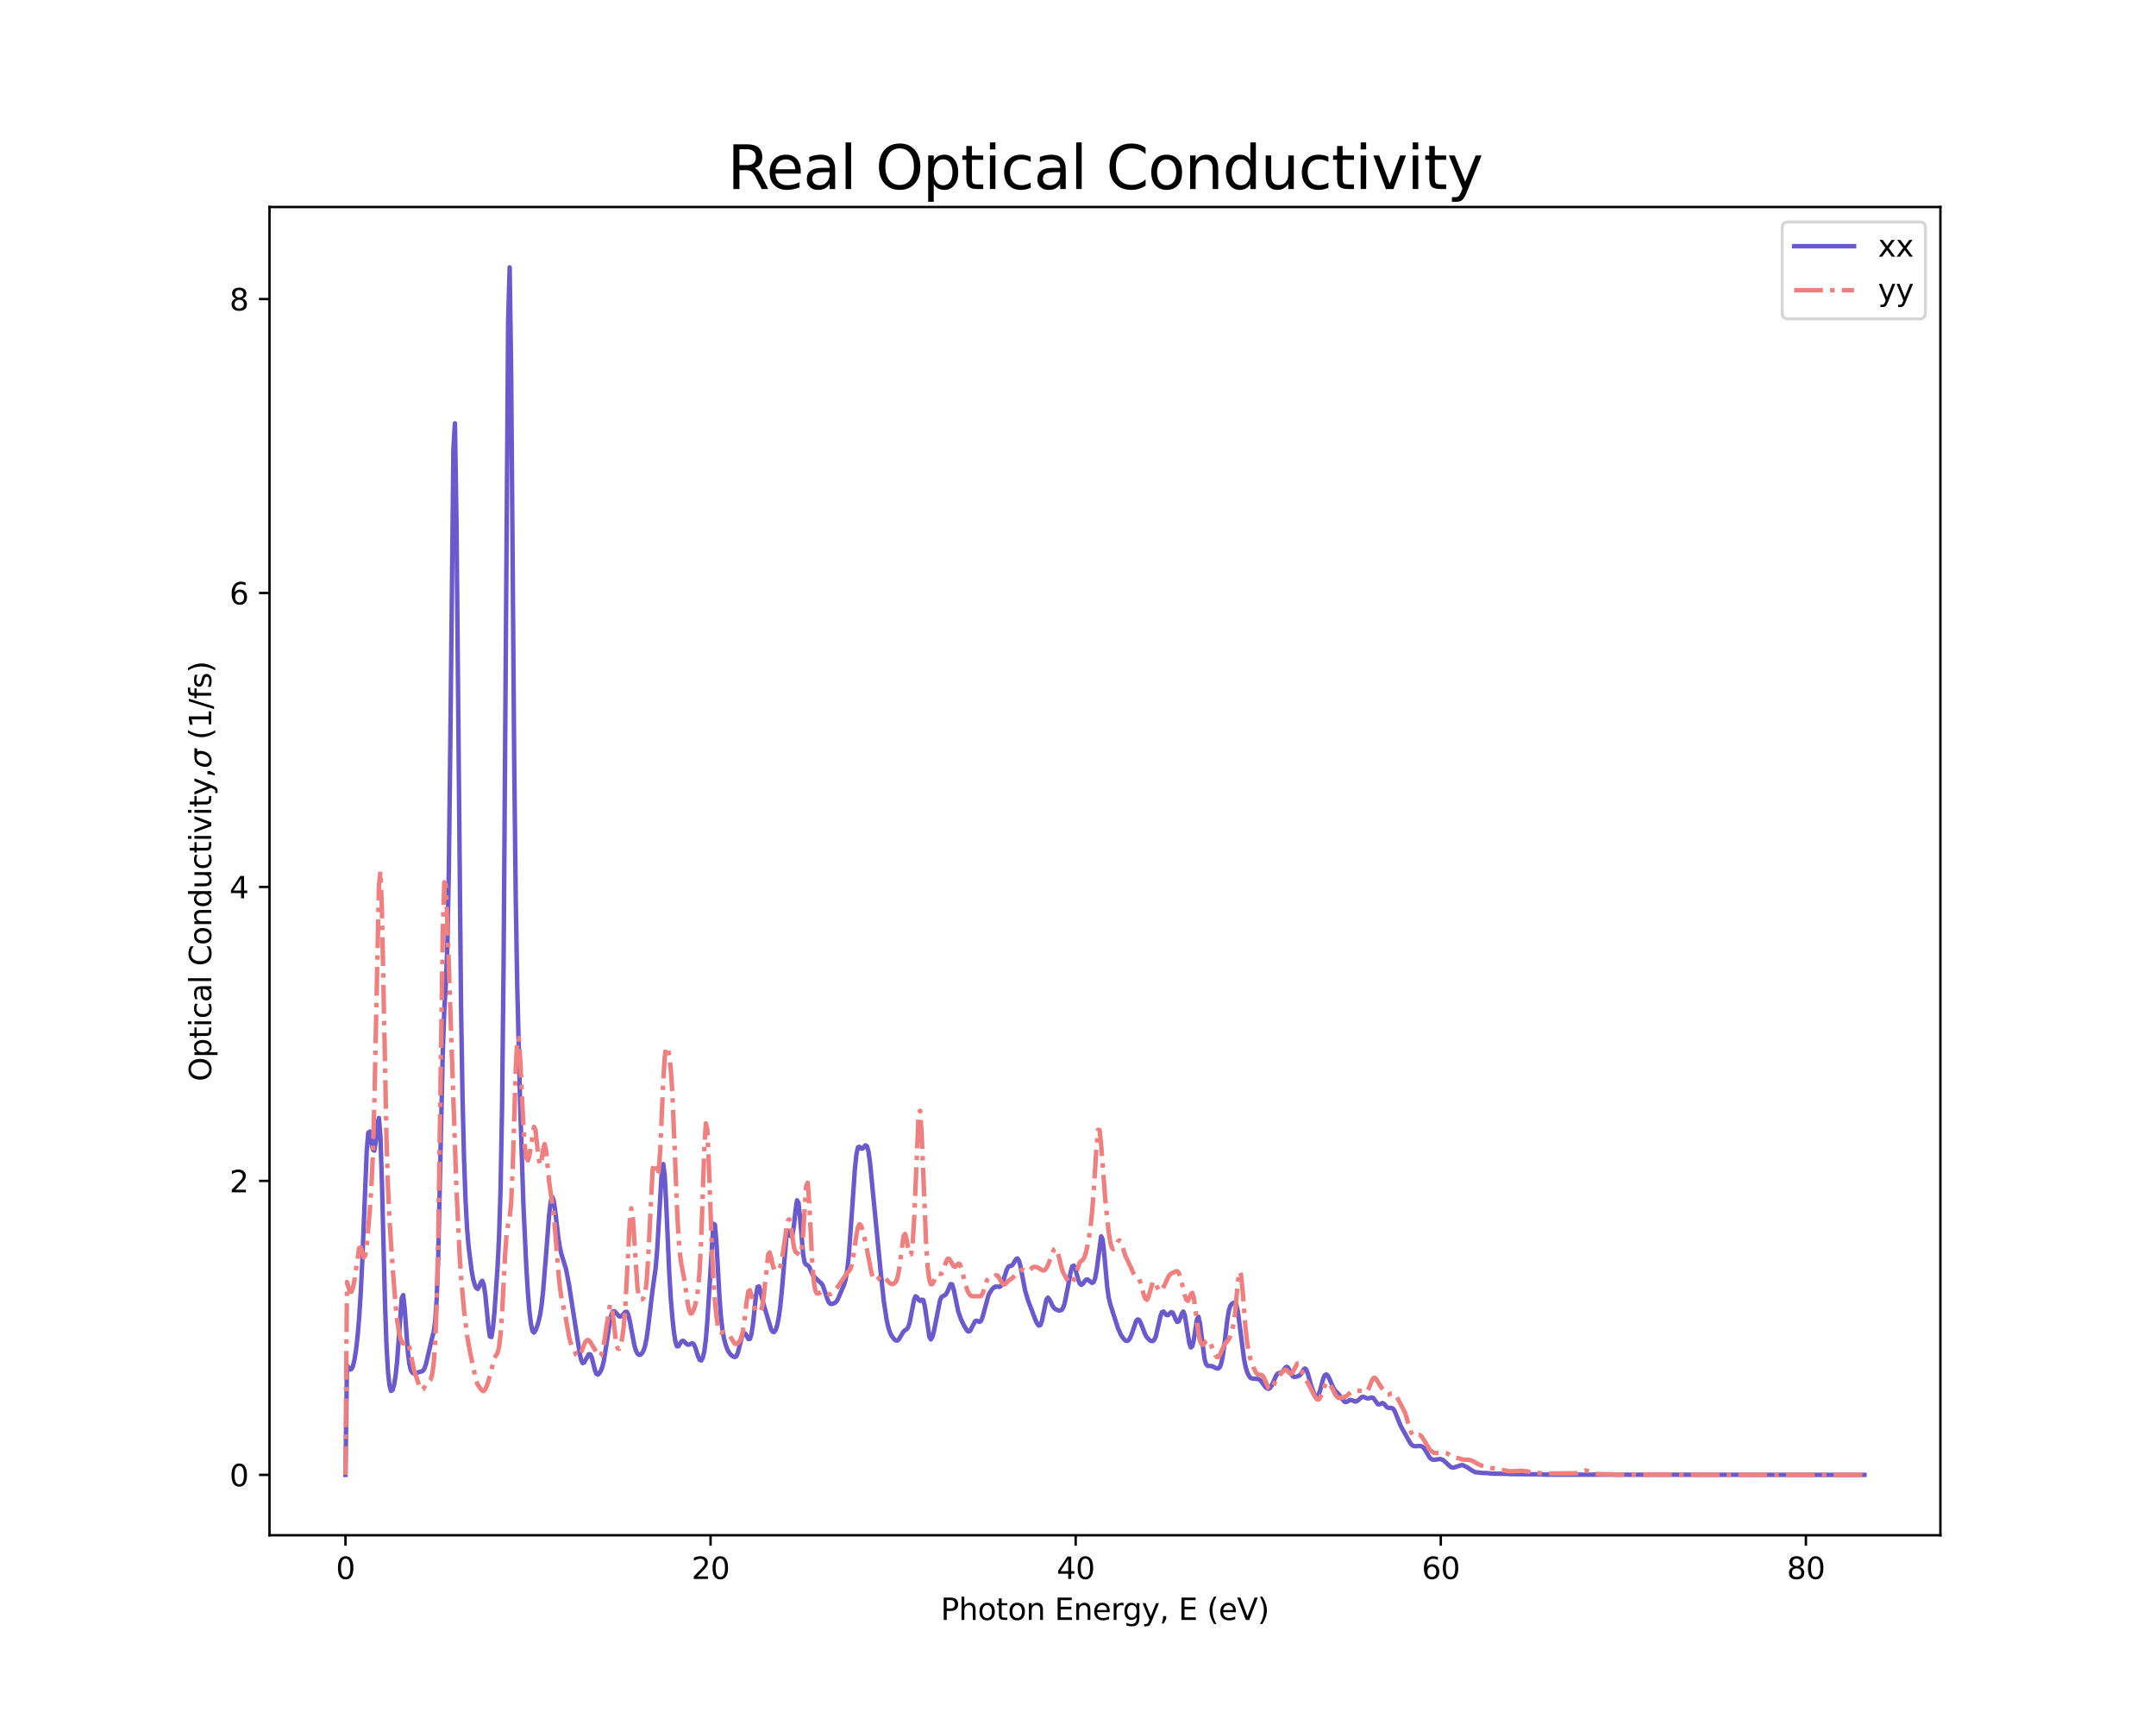 <?xml version="1.0" encoding="utf-8" standalone="no"?>
<!DOCTYPE svg PUBLIC "-//W3C//DTD SVG 1.1//EN"
  "http://www.w3.org/Graphics/SVG/1.1/DTD/svg11.dtd">
<svg xmlns:xlink="http://www.w3.org/1999/xlink" width="720pt" height="576pt" viewBox="0 0 720 576" xmlns="http://www.w3.org/2000/svg" version="1.1">
 <defs>
  <style type="text/css">*{stroke-linejoin: round; stroke-linecap: butt}</style>
 </defs>
 <g id="figure_1">
  <g id="patch_1">
   <path d="M 0 576 
L 720 576 
L 720 0 
L 0 0 
z
" style="fill: #ffffff"/>
  </g>
  <g id="axes_1">
   <g id="patch_2">
    <path d="M 90 512.64 
L 648 512.64 
L 648 69.12 
L 90 69.12 
z
" style="fill: #ffffff"/>
   </g>
   <g id="matplotlib.axis_1">
    <g id="xtick_1">
     <g id="line2d_1">
      <defs>
       <path id="m95e0349166" d="M 0 0 
L 0 3.5 
" style="stroke: #000000; stroke-width: 0.8"/>
      </defs>
      <g>
       <use xlink:href="#m95e0349166" x="115.364" y="512.64" style="stroke: #000000; stroke-width: 0.8"/>
      </g>
     </g>
     <g id="text_1">
      <!-- 0 -->
      <g transform="translate(112.182 527.238)scale(0.1 -0.1)">
       <defs>
        <path id="DejaVuSans-30" d="M 2034 4250 
Q 1547 4250 1301 3770 
Q 1056 3291 1056 2328 
Q 1056 1369 1301 889 
Q 1547 409 2034 409 
Q 2525 409 2770 889 
Q 3016 1369 3016 2328 
Q 3016 3291 2770 3770 
Q 2525 4250 2034 4250 
z
M 2034 4750 
Q 2819 4750 3233 4129 
Q 3647 3509 3647 2328 
Q 3647 1150 3233 529 
Q 2819 -91 2034 -91 
Q 1250 -91 836 529 
Q 422 1150 422 2328 
Q 422 3509 836 4129 
Q 1250 4750 2034 4750 
z
" transform="scale(0.016)"/>
       </defs>
       <use xlink:href="#DejaVuSans-30"/>
      </g>
     </g>
    </g>
    <g id="xtick_2">
     <g id="line2d_2">
      <g>
       <use xlink:href="#m95e0349166" x="237.294" y="512.64" style="stroke: #000000; stroke-width: 0.8"/>
      </g>
     </g>
     <g id="text_2">
      <!-- 20 -->
      <g transform="translate(230.932 527.238)scale(0.1 -0.1)">
       <defs>
        <path id="DejaVuSans-32" d="M 1228 531 
L 3431 531 
L 3431 0 
L 469 0 
L 469 531 
Q 828 903 1448 1529 
Q 2069 2156 2228 2338 
Q 2531 2678 2651 2914 
Q 2772 3150 2772 3378 
Q 2772 3750 2511 3984 
Q 2250 4219 1831 4219 
Q 1534 4219 1204 4116 
Q 875 4013 500 3803 
L 500 4441 
Q 881 4594 1212 4672 
Q 1544 4750 1819 4750 
Q 2544 4750 2975 4387 
Q 3406 4025 3406 3419 
Q 3406 3131 3298 2873 
Q 3191 2616 2906 2266 
Q 2828 2175 2409 1742 
Q 1991 1309 1228 531 
z
" transform="scale(0.016)"/>
       </defs>
       <use xlink:href="#DejaVuSans-32"/>
       <use xlink:href="#DejaVuSans-30" x="63.623"/>
      </g>
     </g>
    </g>
    <g id="xtick_3">
     <g id="line2d_3">
      <g>
       <use xlink:href="#m95e0349166" x="359.225" y="512.64" style="stroke: #000000; stroke-width: 0.8"/>
      </g>
     </g>
     <g id="text_3">
      <!-- 40 -->
      <g transform="translate(352.863 527.238)scale(0.1 -0.1)">
       <defs>
        <path id="DejaVuSans-34" d="M 2419 4116 
L 825 1625 
L 2419 1625 
L 2419 4116 
z
M 2253 4666 
L 3047 4666 
L 3047 1625 
L 3713 1625 
L 3713 1100 
L 3047 1100 
L 3047 0 
L 2419 0 
L 2419 1100 
L 313 1100 
L 313 1709 
L 2253 4666 
z
" transform="scale(0.016)"/>
       </defs>
       <use xlink:href="#DejaVuSans-34"/>
       <use xlink:href="#DejaVuSans-30" x="63.623"/>
      </g>
     </g>
    </g>
    <g id="xtick_4">
     <g id="line2d_4">
      <g>
       <use xlink:href="#m95e0349166" x="481.156" y="512.64" style="stroke: #000000; stroke-width: 0.8"/>
      </g>
     </g>
     <g id="text_4">
      <!-- 60 -->
      <g transform="translate(474.793 527.238)scale(0.1 -0.1)">
       <defs>
        <path id="DejaVuSans-36" d="M 2113 2584 
Q 1688 2584 1439 2293 
Q 1191 2003 1191 1497 
Q 1191 994 1439 701 
Q 1688 409 2113 409 
Q 2538 409 2786 701 
Q 3034 994 3034 1497 
Q 3034 2003 2786 2293 
Q 2538 2584 2113 2584 
z
M 3366 4563 
L 3366 3988 
Q 3128 4100 2886 4159 
Q 2644 4219 2406 4219 
Q 1781 4219 1451 3797 
Q 1122 3375 1075 2522 
Q 1259 2794 1537 2939 
Q 1816 3084 2150 3084 
Q 2853 3084 3261 2657 
Q 3669 2231 3669 1497 
Q 3669 778 3244 343 
Q 2819 -91 2113 -91 
Q 1303 -91 875 529 
Q 447 1150 447 2328 
Q 447 3434 972 4092 
Q 1497 4750 2381 4750 
Q 2619 4750 2861 4703 
Q 3103 4656 3366 4563 
z
" transform="scale(0.016)"/>
       </defs>
       <use xlink:href="#DejaVuSans-36"/>
       <use xlink:href="#DejaVuSans-30" x="63.623"/>
      </g>
     </g>
    </g>
    <g id="xtick_5">
     <g id="line2d_5">
      <g>
       <use xlink:href="#m95e0349166" x="603.087" y="512.64" style="stroke: #000000; stroke-width: 0.8"/>
      </g>
     </g>
     <g id="text_5">
      <!-- 80 -->
      <g transform="translate(596.724 527.238)scale(0.1 -0.1)">
       <defs>
        <path id="DejaVuSans-38" d="M 2034 2216 
Q 1584 2216 1326 1975 
Q 1069 1734 1069 1313 
Q 1069 891 1326 650 
Q 1584 409 2034 409 
Q 2484 409 2743 651 
Q 3003 894 3003 1313 
Q 3003 1734 2745 1975 
Q 2488 2216 2034 2216 
z
M 1403 2484 
Q 997 2584 770 2862 
Q 544 3141 544 3541 
Q 544 4100 942 4425 
Q 1341 4750 2034 4750 
Q 2731 4750 3128 4425 
Q 3525 4100 3525 3541 
Q 3525 3141 3298 2862 
Q 3072 2584 2669 2484 
Q 3125 2378 3379 2068 
Q 3634 1759 3634 1313 
Q 3634 634 3220 271 
Q 2806 -91 2034 -91 
Q 1263 -91 848 271 
Q 434 634 434 1313 
Q 434 1759 690 2068 
Q 947 2378 1403 2484 
z
M 1172 3481 
Q 1172 3119 1398 2916 
Q 1625 2713 2034 2713 
Q 2441 2713 2670 2916 
Q 2900 3119 2900 3481 
Q 2900 3844 2670 4047 
Q 2441 4250 2034 4250 
Q 1625 4250 1398 4047 
Q 1172 3844 1172 3481 
z
" transform="scale(0.016)"/>
       </defs>
       <use xlink:href="#DejaVuSans-38"/>
       <use xlink:href="#DejaVuSans-30" x="63.623"/>
      </g>
     </g>
    </g>
    <g id="text_6">
     <!-- Photon Energy, E (eV) -->
     <g transform="translate(314.148 540.917)scale(0.1 -0.1)">
      <defs>
       <path id="DejaVuSans-50" d="M 1259 4147 
L 1259 2394 
L 2053 2394 
Q 2494 2394 2734 2622 
Q 2975 2850 2975 3272 
Q 2975 3691 2734 3919 
Q 2494 4147 2053 4147 
L 1259 4147 
z
M 628 4666 
L 2053 4666 
Q 2838 4666 3239 4311 
Q 3641 3956 3641 3272 
Q 3641 2581 3239 2228 
Q 2838 1875 2053 1875 
L 1259 1875 
L 1259 0 
L 628 0 
L 628 4666 
z
" transform="scale(0.016)"/>
       <path id="DejaVuSans-68" d="M 3513 2113 
L 3513 0 
L 2938 0 
L 2938 2094 
Q 2938 2591 2744 2837 
Q 2550 3084 2163 3084 
Q 1697 3084 1428 2787 
Q 1159 2491 1159 1978 
L 1159 0 
L 581 0 
L 581 4863 
L 1159 4863 
L 1159 2956 
Q 1366 3272 1645 3428 
Q 1925 3584 2291 3584 
Q 2894 3584 3203 3211 
Q 3513 2838 3513 2113 
z
" transform="scale(0.016)"/>
       <path id="DejaVuSans-6f" d="M 1959 3097 
Q 1497 3097 1228 2736 
Q 959 2375 959 1747 
Q 959 1119 1226 758 
Q 1494 397 1959 397 
Q 2419 397 2687 759 
Q 2956 1122 2956 1747 
Q 2956 2369 2687 2733 
Q 2419 3097 1959 3097 
z
M 1959 3584 
Q 2709 3584 3137 3096 
Q 3566 2609 3566 1747 
Q 3566 888 3137 398 
Q 2709 -91 1959 -91 
Q 1206 -91 779 398 
Q 353 888 353 1747 
Q 353 2609 779 3096 
Q 1206 3584 1959 3584 
z
" transform="scale(0.016)"/>
       <path id="DejaVuSans-74" d="M 1172 4494 
L 1172 3500 
L 2356 3500 
L 2356 3053 
L 1172 3053 
L 1172 1153 
Q 1172 725 1289 603 
Q 1406 481 1766 481 
L 2356 481 
L 2356 0 
L 1766 0 
Q 1100 0 847 248 
Q 594 497 594 1153 
L 594 3053 
L 172 3053 
L 172 3500 
L 594 3500 
L 594 4494 
L 1172 4494 
z
" transform="scale(0.016)"/>
       <path id="DejaVuSans-6e" d="M 3513 2113 
L 3513 0 
L 2938 0 
L 2938 2094 
Q 2938 2591 2744 2837 
Q 2550 3084 2163 3084 
Q 1697 3084 1428 2787 
Q 1159 2491 1159 1978 
L 1159 0 
L 581 0 
L 581 3500 
L 1159 3500 
L 1159 2956 
Q 1366 3272 1645 3428 
Q 1925 3584 2291 3584 
Q 2894 3584 3203 3211 
Q 3513 2838 3513 2113 
z
" transform="scale(0.016)"/>
       <path id="DejaVuSans-20" transform="scale(0.016)"/>
       <path id="DejaVuSans-45" d="M 628 4666 
L 3578 4666 
L 3578 4134 
L 1259 4134 
L 1259 2753 
L 3481 2753 
L 3481 2222 
L 1259 2222 
L 1259 531 
L 3634 531 
L 3634 0 
L 628 0 
L 628 4666 
z
" transform="scale(0.016)"/>
       <path id="DejaVuSans-65" d="M 3597 1894 
L 3597 1613 
L 953 1613 
Q 991 1019 1311 708 
Q 1631 397 2203 397 
Q 2534 397 2845 478 
Q 3156 559 3463 722 
L 3463 178 
Q 3153 47 2828 -22 
Q 2503 -91 2169 -91 
Q 1331 -91 842 396 
Q 353 884 353 1716 
Q 353 2575 817 3079 
Q 1281 3584 2069 3584 
Q 2775 3584 3186 3129 
Q 3597 2675 3597 1894 
z
M 3022 2063 
Q 3016 2534 2758 2815 
Q 2500 3097 2075 3097 
Q 1594 3097 1305 2825 
Q 1016 2553 972 2059 
L 3022 2063 
z
" transform="scale(0.016)"/>
       <path id="DejaVuSans-72" d="M 2631 2963 
Q 2534 3019 2420 3045 
Q 2306 3072 2169 3072 
Q 1681 3072 1420 2755 
Q 1159 2438 1159 1844 
L 1159 0 
L 581 0 
L 581 3500 
L 1159 3500 
L 1159 2956 
Q 1341 3275 1631 3429 
Q 1922 3584 2338 3584 
Q 2397 3584 2469 3576 
Q 2541 3569 2628 3553 
L 2631 2963 
z
" transform="scale(0.016)"/>
       <path id="DejaVuSans-67" d="M 2906 1791 
Q 2906 2416 2648 2759 
Q 2391 3103 1925 3103 
Q 1463 3103 1205 2759 
Q 947 2416 947 1791 
Q 947 1169 1205 825 
Q 1463 481 1925 481 
Q 2391 481 2648 825 
Q 2906 1169 2906 1791 
z
M 3481 434 
Q 3481 -459 3084 -895 
Q 2688 -1331 1869 -1331 
Q 1566 -1331 1297 -1286 
Q 1028 -1241 775 -1147 
L 775 -588 
Q 1028 -725 1275 -790 
Q 1522 -856 1778 -856 
Q 2344 -856 2625 -561 
Q 2906 -266 2906 331 
L 2906 616 
Q 2728 306 2450 153 
Q 2172 0 1784 0 
Q 1141 0 747 490 
Q 353 981 353 1791 
Q 353 2603 747 3093 
Q 1141 3584 1784 3584 
Q 2172 3584 2450 3431 
Q 2728 3278 2906 2969 
L 2906 3500 
L 3481 3500 
L 3481 434 
z
" transform="scale(0.016)"/>
       <path id="DejaVuSans-79" d="M 2059 -325 
Q 1816 -950 1584 -1140 
Q 1353 -1331 966 -1331 
L 506 -1331 
L 506 -850 
L 844 -850 
Q 1081 -850 1212 -737 
Q 1344 -625 1503 -206 
L 1606 56 
L 191 3500 
L 800 3500 
L 1894 763 
L 2988 3500 
L 3597 3500 
L 2059 -325 
z
" transform="scale(0.016)"/>
       <path id="DejaVuSans-2c" d="M 750 794 
L 1409 794 
L 1409 256 
L 897 -744 
L 494 -744 
L 750 256 
L 750 794 
z
" transform="scale(0.016)"/>
       <path id="DejaVuSans-28" d="M 1984 4856 
Q 1566 4138 1362 3434 
Q 1159 2731 1159 2009 
Q 1159 1288 1364 580 
Q 1569 -128 1984 -844 
L 1484 -844 
Q 1016 -109 783 600 
Q 550 1309 550 2009 
Q 550 2706 781 3412 
Q 1013 4119 1484 4856 
L 1984 4856 
z
" transform="scale(0.016)"/>
       <path id="DejaVuSans-56" d="M 1831 0 
L 50 4666 
L 709 4666 
L 2188 738 
L 3669 4666 
L 4325 4666 
L 2547 0 
L 1831 0 
z
" transform="scale(0.016)"/>
       <path id="DejaVuSans-29" d="M 513 4856 
L 1013 4856 
Q 1481 4119 1714 3412 
Q 1947 2706 1947 2009 
Q 1947 1309 1714 600 
Q 1481 -109 1013 -844 
L 513 -844 
Q 928 -128 1133 580 
Q 1338 1288 1338 2009 
Q 1338 2731 1133 3434 
Q 928 4138 513 4856 
z
" transform="scale(0.016)"/>
      </defs>
      <use xlink:href="#DejaVuSans-50"/>
      <use xlink:href="#DejaVuSans-68" x="60.303"/>
      <use xlink:href="#DejaVuSans-6f" x="123.682"/>
      <use xlink:href="#DejaVuSans-74" x="184.863"/>
      <use xlink:href="#DejaVuSans-6f" x="224.072"/>
      <use xlink:href="#DejaVuSans-6e" x="285.254"/>
      <use xlink:href="#DejaVuSans-20" x="348.633"/>
      <use xlink:href="#DejaVuSans-45" x="380.42"/>
      <use xlink:href="#DejaVuSans-6e" x="443.604"/>
      <use xlink:href="#DejaVuSans-65" x="506.982"/>
      <use xlink:href="#DejaVuSans-72" x="568.506"/>
      <use xlink:href="#DejaVuSans-67" x="607.869"/>
      <use xlink:href="#DejaVuSans-79" x="671.346"/>
      <use xlink:href="#DejaVuSans-2c" x="730.525"/>
      <use xlink:href="#DejaVuSans-20" x="762.312"/>
      <use xlink:href="#DejaVuSans-45" x="794.1"/>
      <use xlink:href="#DejaVuSans-20" x="857.283"/>
      <use xlink:href="#DejaVuSans-28" x="889.07"/>
      <use xlink:href="#DejaVuSans-65" x="928.084"/>
      <use xlink:href="#DejaVuSans-56" x="989.607"/>
      <use xlink:href="#DejaVuSans-29" x="1058.016"/>
     </g>
    </g>
   </g>
   <g id="matplotlib.axis_2">
    <g id="ytick_1">
     <g id="line2d_6">
      <defs>
       <path id="ma7423537ec" d="M 0 0 
L -3.5 0 
" style="stroke: #000000; stroke-width: 0.8"/>
      </defs>
      <g>
       <use xlink:href="#ma7423537ec" x="90" y="492.48" style="stroke: #000000; stroke-width: 0.8"/>
      </g>
     </g>
     <g id="text_7">
      <!-- 0 -->
      <g transform="translate(76.638 496.279)scale(0.1 -0.1)">
       <use xlink:href="#DejaVuSans-30"/>
      </g>
     </g>
    </g>
    <g id="ytick_2">
     <g id="line2d_7">
      <g>
       <use xlink:href="#ma7423537ec" x="90" y="394.323" style="stroke: #000000; stroke-width: 0.8"/>
      </g>
     </g>
     <g id="text_8">
      <!-- 2 -->
      <g transform="translate(76.638 398.122)scale(0.1 -0.1)">
       <use xlink:href="#DejaVuSans-32"/>
      </g>
     </g>
    </g>
    <g id="ytick_3">
     <g id="line2d_8">
      <g>
       <use xlink:href="#ma7423537ec" x="90" y="296.166" style="stroke: #000000; stroke-width: 0.8"/>
      </g>
     </g>
     <g id="text_9">
      <!-- 4 -->
      <g transform="translate(76.638 299.966)scale(0.1 -0.1)">
       <use xlink:href="#DejaVuSans-34"/>
      </g>
     </g>
    </g>
    <g id="ytick_4">
     <g id="line2d_9">
      <g>
       <use xlink:href="#ma7423537ec" x="90" y="198.01" style="stroke: #000000; stroke-width: 0.8"/>
      </g>
     </g>
     <g id="text_10">
      <!-- 6 -->
      <g transform="translate(76.638 201.809)scale(0.1 -0.1)">
       <use xlink:href="#DejaVuSans-36"/>
      </g>
     </g>
    </g>
    <g id="ytick_5">
     <g id="line2d_10">
      <g>
       <use xlink:href="#ma7423537ec" x="90" y="99.853" style="stroke: #000000; stroke-width: 0.8"/>
      </g>
     </g>
     <g id="text_11">
      <!-- 8 -->
      <g transform="translate(76.638 103.652)scale(0.1 -0.1)">
       <use xlink:href="#DejaVuSans-38"/>
      </g>
     </g>
    </g>
    <g id="text_12">
     <!-- Optical Conductivity,$\sigma$ (1/fs) -->
     <g transform="translate(70.537 361.08)rotate(-90)scale(0.1 -0.1)">
      <defs>
       <path id="DejaVuSans-4f" d="M 2522 4238 
Q 1834 4238 1429 3725 
Q 1025 3213 1025 2328 
Q 1025 1447 1429 934 
Q 1834 422 2522 422 
Q 3209 422 3611 934 
Q 4013 1447 4013 2328 
Q 4013 3213 3611 3725 
Q 3209 4238 2522 4238 
z
M 2522 4750 
Q 3503 4750 4090 4092 
Q 4678 3434 4678 2328 
Q 4678 1225 4090 567 
Q 3503 -91 2522 -91 
Q 1538 -91 948 565 
Q 359 1222 359 2328 
Q 359 3434 948 4092 
Q 1538 4750 2522 4750 
z
" transform="scale(0.016)"/>
       <path id="DejaVuSans-70" d="M 1159 525 
L 1159 -1331 
L 581 -1331 
L 581 3500 
L 1159 3500 
L 1159 2969 
Q 1341 3281 1617 3432 
Q 1894 3584 2278 3584 
Q 2916 3584 3314 3078 
Q 3713 2572 3713 1747 
Q 3713 922 3314 415 
Q 2916 -91 2278 -91 
Q 1894 -91 1617 61 
Q 1341 213 1159 525 
z
M 3116 1747 
Q 3116 2381 2855 2742 
Q 2594 3103 2138 3103 
Q 1681 3103 1420 2742 
Q 1159 2381 1159 1747 
Q 1159 1113 1420 752 
Q 1681 391 2138 391 
Q 2594 391 2855 752 
Q 3116 1113 3116 1747 
z
" transform="scale(0.016)"/>
       <path id="DejaVuSans-69" d="M 603 3500 
L 1178 3500 
L 1178 0 
L 603 0 
L 603 3500 
z
M 603 4863 
L 1178 4863 
L 1178 4134 
L 603 4134 
L 603 4863 
z
" transform="scale(0.016)"/>
       <path id="DejaVuSans-63" d="M 3122 3366 
L 3122 2828 
Q 2878 2963 2633 3030 
Q 2388 3097 2138 3097 
Q 1578 3097 1268 2742 
Q 959 2388 959 1747 
Q 959 1106 1268 751 
Q 1578 397 2138 397 
Q 2388 397 2633 464 
Q 2878 531 3122 666 
L 3122 134 
Q 2881 22 2623 -34 
Q 2366 -91 2075 -91 
Q 1284 -91 818 406 
Q 353 903 353 1747 
Q 353 2603 823 3093 
Q 1294 3584 2113 3584 
Q 2378 3584 2631 3529 
Q 2884 3475 3122 3366 
z
" transform="scale(0.016)"/>
       <path id="DejaVuSans-61" d="M 2194 1759 
Q 1497 1759 1228 1600 
Q 959 1441 959 1056 
Q 959 750 1161 570 
Q 1363 391 1709 391 
Q 2188 391 2477 730 
Q 2766 1069 2766 1631 
L 2766 1759 
L 2194 1759 
z
M 3341 1997 
L 3341 0 
L 2766 0 
L 2766 531 
Q 2569 213 2275 61 
Q 1981 -91 1556 -91 
Q 1019 -91 701 211 
Q 384 513 384 1019 
Q 384 1609 779 1909 
Q 1175 2209 1959 2209 
L 2766 2209 
L 2766 2266 
Q 2766 2663 2505 2880 
Q 2244 3097 1772 3097 
Q 1472 3097 1187 3025 
Q 903 2953 641 2809 
L 641 3341 
Q 956 3463 1253 3523 
Q 1550 3584 1831 3584 
Q 2591 3584 2966 3190 
Q 3341 2797 3341 1997 
z
" transform="scale(0.016)"/>
       <path id="DejaVuSans-6c" d="M 603 4863 
L 1178 4863 
L 1178 0 
L 603 0 
L 603 4863 
z
" transform="scale(0.016)"/>
       <path id="DejaVuSans-43" d="M 4122 4306 
L 4122 3641 
Q 3803 3938 3442 4084 
Q 3081 4231 2675 4231 
Q 1875 4231 1450 3742 
Q 1025 3253 1025 2328 
Q 1025 1406 1450 917 
Q 1875 428 2675 428 
Q 3081 428 3442 575 
Q 3803 722 4122 1019 
L 4122 359 
Q 3791 134 3420 21 
Q 3050 -91 2638 -91 
Q 1578 -91 968 557 
Q 359 1206 359 2328 
Q 359 3453 968 4101 
Q 1578 4750 2638 4750 
Q 3056 4750 3426 4639 
Q 3797 4528 4122 4306 
z
" transform="scale(0.016)"/>
       <path id="DejaVuSans-64" d="M 2906 2969 
L 2906 4863 
L 3481 4863 
L 3481 0 
L 2906 0 
L 2906 525 
Q 2725 213 2448 61 
Q 2172 -91 1784 -91 
Q 1150 -91 751 415 
Q 353 922 353 1747 
Q 353 2572 751 3078 
Q 1150 3584 1784 3584 
Q 2172 3584 2448 3432 
Q 2725 3281 2906 2969 
z
M 947 1747 
Q 947 1113 1208 752 
Q 1469 391 1925 391 
Q 2381 391 2643 752 
Q 2906 1113 2906 1747 
Q 2906 2381 2643 2742 
Q 2381 3103 1925 3103 
Q 1469 3103 1208 2742 
Q 947 2381 947 1747 
z
" transform="scale(0.016)"/>
       <path id="DejaVuSans-75" d="M 544 1381 
L 544 3500 
L 1119 3500 
L 1119 1403 
Q 1119 906 1312 657 
Q 1506 409 1894 409 
Q 2359 409 2629 706 
Q 2900 1003 2900 1516 
L 2900 3500 
L 3475 3500 
L 3475 0 
L 2900 0 
L 2900 538 
Q 2691 219 2414 64 
Q 2138 -91 1772 -91 
Q 1169 -91 856 284 
Q 544 659 544 1381 
z
M 1991 3584 
L 1991 3584 
z
" transform="scale(0.016)"/>
       <path id="DejaVuSans-76" d="M 191 3500 
L 800 3500 
L 1894 563 
L 2988 3500 
L 3597 3500 
L 2284 0 
L 1503 0 
L 191 3500 
z
" transform="scale(0.016)"/>
       <path id="DejaVuSans-Oblique-3c3" d="M 2219 3044 
Q 1744 3044 1422 2700 
Q 1081 2341 969 1747 
Q 844 1119 1044 756 
Q 1241 397 1706 397 
Q 2166 397 2503 759 
Q 2844 1122 2966 1747 
Q 3075 2319 2881 2700 
Q 2700 3044 2219 3044 
z
M 2309 3503 
L 4219 3500 
L 4106 2925 
L 3463 2925 
Q 3706 2438 3575 1747 
Q 3406 888 2884 400 
Q 2359 -91 1609 -91 
Q 856 -91 525 400 
Q 194 888 363 1747 
Q 528 2609 1050 3097 
Q 1484 3503 2309 3503 
z
" transform="scale(0.016)"/>
       <path id="DejaVuSans-31" d="M 794 531 
L 1825 531 
L 1825 4091 
L 703 3866 
L 703 4441 
L 1819 4666 
L 2450 4666 
L 2450 531 
L 3481 531 
L 3481 0 
L 794 0 
L 794 531 
z
" transform="scale(0.016)"/>
       <path id="DejaVuSans-2f" d="M 1625 4666 
L 2156 4666 
L 531 -594 
L 0 -594 
L 1625 4666 
z
" transform="scale(0.016)"/>
       <path id="DejaVuSans-66" d="M 2375 4863 
L 2375 4384 
L 1825 4384 
Q 1516 4384 1395 4259 
Q 1275 4134 1275 3809 
L 1275 3500 
L 2222 3500 
L 2222 3053 
L 1275 3053 
L 1275 0 
L 697 0 
L 697 3053 
L 147 3053 
L 147 3500 
L 697 3500 
L 697 3744 
Q 697 4328 969 4595 
Q 1241 4863 1831 4863 
L 2375 4863 
z
" transform="scale(0.016)"/>
       <path id="DejaVuSans-73" d="M 2834 3397 
L 2834 2853 
Q 2591 2978 2328 3040 
Q 2066 3103 1784 3103 
Q 1356 3103 1142 2972 
Q 928 2841 928 2578 
Q 928 2378 1081 2264 
Q 1234 2150 1697 2047 
L 1894 2003 
Q 2506 1872 2764 1633 
Q 3022 1394 3022 966 
Q 3022 478 2636 193 
Q 2250 -91 1575 -91 
Q 1294 -91 989 -36 
Q 684 19 347 128 
L 347 722 
Q 666 556 975 473 
Q 1284 391 1588 391 
Q 1994 391 2212 530 
Q 2431 669 2431 922 
Q 2431 1156 2273 1281 
Q 2116 1406 1581 1522 
L 1381 1569 
Q 847 1681 609 1914 
Q 372 2147 372 2553 
Q 372 3047 722 3315 
Q 1072 3584 1716 3584 
Q 2034 3584 2315 3537 
Q 2597 3491 2834 3397 
z
" transform="scale(0.016)"/>
      </defs>
      <use xlink:href="#DejaVuSans-4f" transform="translate(0 0.016)"/>
      <use xlink:href="#DejaVuSans-70" transform="translate(78.711 0.016)"/>
      <use xlink:href="#DejaVuSans-74" transform="translate(142.188 0.016)"/>
      <use xlink:href="#DejaVuSans-69" transform="translate(181.396 0.016)"/>
      <use xlink:href="#DejaVuSans-63" transform="translate(209.18 0.016)"/>
      <use xlink:href="#DejaVuSans-61" transform="translate(264.16 0.016)"/>
      <use xlink:href="#DejaVuSans-6c" transform="translate(325.439 0.016)"/>
      <use xlink:href="#DejaVuSans-20" transform="translate(353.223 0.016)"/>
      <use xlink:href="#DejaVuSans-43" transform="translate(385.01 0.016)"/>
      <use xlink:href="#DejaVuSans-6f" transform="translate(454.834 0.016)"/>
      <use xlink:href="#DejaVuSans-6e" transform="translate(516.016 0.016)"/>
      <use xlink:href="#DejaVuSans-64" transform="translate(579.395 0.016)"/>
      <use xlink:href="#DejaVuSans-75" transform="translate(642.871 0.016)"/>
      <use xlink:href="#DejaVuSans-63" transform="translate(706.25 0.016)"/>
      <use xlink:href="#DejaVuSans-74" transform="translate(761.23 0.016)"/>
      <use xlink:href="#DejaVuSans-69" transform="translate(800.439 0.016)"/>
      <use xlink:href="#DejaVuSans-76" transform="translate(828.223 0.016)"/>
      <use xlink:href="#DejaVuSans-69" transform="translate(887.402 0.016)"/>
      <use xlink:href="#DejaVuSans-74" transform="translate(915.186 0.016)"/>
      <use xlink:href="#DejaVuSans-79" transform="translate(954.395 0.016)"/>
      <use xlink:href="#DejaVuSans-2c" transform="translate(1013.574 0.016)"/>
      <use xlink:href="#DejaVuSans-Oblique-3c3" transform="translate(1045.361 0.016)"/>
      <use xlink:href="#DejaVuSans-20" transform="translate(1108.74 0.016)"/>
      <use xlink:href="#DejaVuSans-28" transform="translate(1140.527 0.016)"/>
      <use xlink:href="#DejaVuSans-31" transform="translate(1179.541 0.016)"/>
      <use xlink:href="#DejaVuSans-2f" transform="translate(1243.164 0.016)"/>
      <use xlink:href="#DejaVuSans-66" transform="translate(1276.855 0.016)"/>
      <use xlink:href="#DejaVuSans-73" transform="translate(1312.061 0.016)"/>
      <use xlink:href="#DejaVuSans-29" transform="translate(1364.16 0.016)"/>
     </g>
    </g>
   </g>
   <g id="line2d_11">
    <path d="M 115.364 492.48 
L 115.871 455.956 
L 116.887 457.283 
L 117.395 457.122 
L 117.902 456.017 
L 118.41 453.89 
L 118.918 450.645 
L 119.426 446.09 
L 119.934 440.029 
L 120.441 432.173 
L 120.949 422.014 
L 122.473 384.365 
L 122.98 378.251 
L 123.488 377.85 
L 124.504 383.882 
L 125.011 384.214 
L 125.519 380.845 
L 126.027 375.591 
L 126.535 373.331 
L 127.043 379.377 
L 127.551 394.901 
L 128.566 434.872 
L 129.074 449.235 
L 129.581 458.112 
L 130.089 462.734 
L 130.597 464.442 
L 131.105 464.152 
L 131.613 462.383 
L 132.121 459.246 
L 132.628 454.407 
L 134.151 433.449 
L 134.659 432.461 
L 135.167 437.162 
L 136.183 451.249 
L 136.691 455.403 
L 137.198 457.46 
L 137.706 458.341 
L 138.213 458.646 
L 138.721 458.619 
L 140.245 458.046 
L 140.753 457.963 
L 141.261 457.706 
L 141.768 456.943 
L 142.276 455.395 
L 144.307 446.701 
L 144.815 444.901 
L 145.323 441.359 
L 145.83 433.831 
L 146.338 419.909 
L 147.354 373.82 
L 147.862 351.593 
L 148.369 337.205 
L 148.877 328.507 
L 149.385 316.384 
L 149.893 290.432 
L 150.4 246.385 
L 151.416 149.986 
L 151.924 141.358 
L 152.432 173.252 
L 153.955 335.424 
L 154.463 366.433 
L 154.97 387.027 
L 155.478 401.001 
L 155.986 410.225 
L 156.494 416.262 
L 157.51 424.41 
L 158.017 427.136 
L 158.525 428.923 
L 159.033 430.067 
L 159.54 430.4 
L 160.048 429.569 
L 160.556 428.198 
L 161.064 427.666 
L 161.572 428.999 
L 162.08 432.452 
L 163.095 442.885 
L 163.602 446.273 
L 164.11 446.462 
L 164.618 443.48 
L 165.126 438.137 
L 166.142 423.402 
L 166.65 413.303 
L 167.157 397.448 
L 167.665 369.459 
L 168.173 322.14 
L 169.696 107.151 
L 170.204 89.28 
L 170.712 125.452 
L 171.727 254.937 
L 172.235 300.068 
L 172.743 329.611 
L 173.758 370.605 
L 174.774 401.728 
L 175.789 423.568 
L 176.297 431.633 
L 176.805 437.856 
L 177.313 442.133 
L 177.821 444.426 
L 178.329 444.964 
L 178.836 444.26 
L 179.344 442.945 
L 179.852 441.289 
L 180.359 439.056 
L 180.867 435.758 
L 181.375 431.151 
L 182.391 418.531 
L 183.406 405.467 
L 183.914 401.215 
L 184.422 399.673 
L 184.929 400.995 
L 185.437 404.52 
L 186.453 413.236 
L 186.961 416.497 
L 187.469 418.733 
L 188.992 423.605 
L 190.007 428.828 
L 191.531 438.703 
L 193.562 451.717 
L 194.069 454.083 
L 194.577 455.142 
L 195.085 454.973 
L 196.609 452.219 
L 197.116 452.237 
L 197.624 453.29 
L 198.64 457.349 
L 199.147 458.701 
L 199.655 458.997 
L 200.163 458.534 
L 200.671 457.674 
L 201.178 456.334 
L 201.686 454.26 
L 202.702 447.778 
L 203.718 440.962 
L 204.225 438.848 
L 204.733 437.893 
L 205.241 437.86 
L 206.764 439.547 
L 207.272 439.597 
L 207.78 439.244 
L 208.796 438.104 
L 209.303 438.015 
L 209.811 438.946 
L 210.318 441.081 
L 211.842 449.19 
L 212.35 450.882 
L 212.858 451.951 
L 213.365 452.408 
L 213.873 452.352 
L 214.381 451.884 
L 214.888 451.019 
L 215.396 449.488 
L 215.904 447.058 
L 216.412 443.539 
L 217.935 430.664 
L 218.951 423.444 
L 219.458 417.474 
L 220.982 391.612 
L 221.49 388.699 
L 221.998 392.659 
L 222.505 402.529 
L 223.521 425.513 
L 224.029 433.731 
L 224.536 439.917 
L 225.044 444.714 
L 225.552 448.007 
L 226.06 449.531 
L 226.568 449.529 
L 227.583 447.903 
L 228.091 447.677 
L 228.599 448.048 
L 229.106 448.624 
L 229.614 448.981 
L 230.122 448.99 
L 231.137 448.503 
L 231.645 448.821 
L 232.153 449.838 
L 233.169 453.017 
L 233.677 454.096 
L 234.184 454.271 
L 234.692 453.399 
L 235.2 451.256 
L 235.707 447.376 
L 236.215 441.284 
L 238.247 408.639 
L 238.754 408.971 
L 239.262 414.977 
L 240.277 433.272 
L 240.785 439.983 
L 241.293 444.285 
L 241.801 447.011 
L 242.309 448.894 
L 242.817 450.346 
L 243.324 451.388 
L 243.832 452.129 
L 244.34 452.623 
L 244.847 452.95 
L 245.355 453.138 
L 245.863 452.898 
L 246.371 451.88 
L 247.894 445.898 
L 248.402 445.047 
L 248.91 445.335 
L 249.925 447.108 
L 250.433 447.085 
L 250.941 445.513 
L 251.449 442.194 
L 252.464 432.652 
L 252.972 429.706 
L 253.48 429.566 
L 253.988 431.408 
L 255.003 435.568 
L 257.542 443.977 
L 258.05 444.682 
L 258.558 444.764 
L 259.066 444.058 
L 259.573 442.428 
L 260.081 439.8 
L 260.589 436.07 
L 261.096 431.001 
L 262.62 413.224 
L 263.128 411.001 
L 263.636 411.471 
L 264.144 412.797 
L 264.651 412.427 
L 265.159 409.09 
L 265.666 404.113 
L 266.174 400.796 
L 266.682 401.719 
L 267.19 406.757 
L 268.206 418.824 
L 268.713 421.615 
L 269.221 422.328 
L 269.729 422.436 
L 270.236 423.057 
L 271.252 425.345 
L 271.76 426.158 
L 273.283 427.631 
L 274.299 428.507 
L 274.806 429.32 
L 275.822 432.306 
L 276.33 433.885 
L 276.838 434.944 
L 277.346 435.404 
L 277.853 435.404 
L 278.869 435.011 
L 279.377 434.544 
L 279.884 433.641 
L 281.916 428.885 
L 282.423 427.111 
L 282.931 424.111 
L 283.439 419.431 
L 284.455 405.414 
L 285.47 390.674 
L 285.978 385.642 
L 286.486 383.178 
L 286.993 382.93 
L 287.501 383.476 
L 288.009 383.534 
L 289.025 382.435 
L 289.533 382.765 
L 290.04 384.558 
L 290.548 388.29 
L 294.103 424.664 
L 295.118 434.282 
L 296.133 440.911 
L 296.641 443.118 
L 297.149 444.779 
L 297.657 445.889 
L 298.672 447.242 
L 299.18 447.602 
L 299.688 447.64 
L 300.195 447.192 
L 301.719 444.646 
L 302.227 444.187 
L 302.735 443.891 
L 303.242 443.263 
L 303.75 441.763 
L 305.273 433.918 
L 305.781 432.84 
L 306.289 433.184 
L 306.797 434.079 
L 307.305 434.389 
L 307.812 433.981 
L 308.32 434.124 
L 308.828 436.055 
L 310.351 446.376 
L 310.859 447.245 
L 311.367 446.438 
L 311.875 444.546 
L 313.906 434.269 
L 314.414 433.113 
L 314.922 432.742 
L 315.429 432.59 
L 315.937 432.129 
L 316.444 431.18 
L 317.46 428.781 
L 317.968 428.889 
L 318.476 430.516 
L 319.999 437.883 
L 321.014 440.734 
L 322.03 442.796 
L 323.046 444.425 
L 323.554 444.628 
L 324.062 444.236 
L 325.584 441.248 
L 326.092 440.985 
L 327.108 441.389 
L 327.616 441.033 
L 328.124 439.787 
L 330.155 432.339 
L 331.17 430.678 
L 331.678 430.105 
L 332.186 429.72 
L 332.694 429.573 
L 333.709 429.711 
L 334.217 429.469 
L 334.725 428.647 
L 336.248 423.831 
L 336.756 422.992 
L 337.264 422.735 
L 337.771 422.673 
L 338.279 422.22 
L 339.295 420.422 
L 339.803 420.209 
L 340.31 421.035 
L 340.818 422.957 
L 342.341 430.924 
L 343.357 434.359 
L 345.896 441.014 
L 346.403 442.018 
L 346.911 442.621 
L 347.419 442.46 
L 347.927 441.174 
L 349.451 433.887 
L 349.958 433.296 
L 350.466 433.892 
L 351.481 435.976 
L 351.989 436.739 
L 352.497 437.193 
L 353.513 437.585 
L 354.021 437.573 
L 354.528 437.403 
L 355.036 436.654 
L 355.543 435.215 
L 356.559 430.145 
L 357.575 424.555 
L 358.083 422.865 
L 358.59 422.612 
L 359.098 423.699 
L 360.114 427.45 
L 360.621 428.664 
L 361.129 429.018 
L 361.637 428.67 
L 362.145 427.887 
L 362.653 427.319 
L 363.16 427.24 
L 364.684 428.374 
L 365.192 428.134 
L 365.699 426.957 
L 366.207 424.286 
L 367.73 412.826 
L 368.238 413.889 
L 368.746 418.524 
L 369.762 429.811 
L 370.27 433.33 
L 370.777 435.515 
L 373.316 443.403 
L 374.332 445.716 
L 375.347 447.191 
L 375.855 447.618 
L 376.362 447.76 
L 376.87 447.558 
L 377.378 446.779 
L 377.886 445.594 
L 379.41 441.14 
L 379.917 440.576 
L 380.425 440.768 
L 380.932 441.72 
L 382.456 445.6 
L 382.964 446.511 
L 383.979 447.578 
L 384.487 447.789 
L 384.995 447.764 
L 385.503 447.323 
L 386.01 446.167 
L 387.026 441.75 
L 387.534 439.5 
L 388.042 438.142 
L 388.549 437.921 
L 389.565 439.105 
L 390.073 439.127 
L 391.088 438.142 
L 391.596 438.284 
L 392.104 439.28 
L 392.612 440.585 
L 393.119 441.407 
L 393.627 441.252 
L 394.135 440.116 
L 394.643 438.669 
L 395.151 437.956 
L 395.659 439.09 
L 397.182 448.594 
L 397.689 449.943 
L 398.197 449.493 
L 398.705 447.235 
L 399.721 440.568 
L 400.229 439.661 
L 400.736 441.889 
L 402.259 453.798 
L 402.767 455.5 
L 403.275 456.067 
L 404.799 456.193 
L 406.321 456.962 
L 406.829 456.964 
L 407.337 456.517 
L 407.845 455.232 
L 408.353 452.783 
L 408.861 449.228 
L 409.876 440.658 
L 410.384 437.583 
L 410.892 435.994 
L 411.399 435.376 
L 411.907 435.017 
L 412.415 434.984 
L 412.923 435.802 
L 413.431 438.196 
L 415.462 453.932 
L 415.97 456.379 
L 416.477 458.107 
L 416.985 459.243 
L 417.493 459.984 
L 418.001 460.263 
L 419.524 460.435 
L 420.032 460.448 
L 420.54 460.663 
L 421.048 461.014 
L 422.571 463.155 
L 423.078 463.58 
L 423.586 463.736 
L 424.094 463.484 
L 424.602 462.757 
L 425.11 461.754 
L 426.125 459.398 
L 426.633 458.727 
L 427.141 458.467 
L 427.648 458.411 
L 428.156 458.149 
L 429.172 456.727 
L 429.68 456.392 
L 430.188 456.749 
L 431.711 459.568 
L 432.218 459.794 
L 433.234 459.62 
L 433.742 459.427 
L 434.25 459.024 
L 434.758 458.338 
L 435.265 457.44 
L 435.773 456.961 
L 436.281 457.399 
L 436.788 458.757 
L 437.804 462.481 
L 438.82 465.303 
L 439.328 466.258 
L 439.835 466.431 
L 440.343 465.747 
L 440.851 464.273 
L 441.866 460.451 
L 442.374 459.25 
L 442.882 458.91 
L 443.39 459.291 
L 443.897 460.252 
L 445.421 463.732 
L 445.929 464.415 
L 446.944 465.423 
L 448.975 468.045 
L 449.483 468.155 
L 449.991 467.971 
L 450.499 467.639 
L 451.007 467.453 
L 451.514 467.563 
L 452.53 468.007 
L 453.037 467.896 
L 453.545 467.562 
L 454.561 466.666 
L 455.069 466.403 
L 455.577 466.514 
L 456.592 466.962 
L 457.1 466.924 
L 458.115 466.622 
L 458.623 466.81 
L 460.147 468.895 
L 460.654 468.937 
L 461.669 468.486 
L 462.177 468.756 
L 463.193 469.911 
L 463.701 470.108 
L 464.717 470.119 
L 465.224 470.395 
L 465.732 471.133 
L 466.747 473.622 
L 467.763 476.125 
L 468.779 477.944 
L 469.794 479.773 
L 470.81 481.613 
L 471.318 482.302 
L 471.825 482.758 
L 472.333 482.901 
L 474.364 482.847 
L 474.872 482.991 
L 475.38 483.374 
L 475.888 484.074 
L 477.411 486.667 
L 477.919 487.137 
L 478.426 487.369 
L 478.934 487.442 
L 480.966 487.173 
L 481.981 487.561 
L 484.52 489.882 
L 485.028 490.041 
L 485.536 490.037 
L 488.074 489.201 
L 488.582 489.279 
L 490.106 490.007 
L 491.121 490.744 
L 492.136 491.32 
L 492.644 491.567 
L 494.676 491.813 
L 496.707 491.893 
L 498.23 492.059 
L 503.308 492.139 
L 504.323 492.223 
L 514.987 492.304 
L 516.002 492.392 
L 620.097 492.48 
L 622.636 492.48 
L 622.636 492.48 
" clip-path="url(#p3796ae173c)" style="fill: none; stroke: #6a5acd; stroke-width: 1.5; stroke-linecap: square"/>
   </g>
   <g id="line2d_12">
    <path d="M 115.364 492.48 
L 115.871 428.065 
L 116.379 429.878 
L 116.887 431.277 
L 117.395 431.312 
L 117.902 429.921 
L 118.41 427.289 
L 119.934 416.755 
L 120.441 416.465 
L 121.457 419.836 
L 121.965 419.271 
L 122.473 415.909 
L 123.488 404.334 
L 123.996 396.757 
L 124.504 385.828 
L 125.011 368.698 
L 126.535 296.111 
L 127.043 290.94 
L 127.551 304.071 
L 129.074 380.319 
L 129.581 396.585 
L 130.089 407.663 
L 131.105 422.943 
L 132.121 435.949 
L 132.628 440.843 
L 133.136 444.251 
L 133.643 446.556 
L 134.151 448.028 
L 134.659 448.609 
L 135.167 448.374 
L 135.675 447.904 
L 136.183 448.158 
L 136.691 449.774 
L 138.213 457.355 
L 140.245 463.404 
L 140.753 464.078 
L 141.261 463.909 
L 142.784 461.522 
L 143.291 461.232 
L 143.799 460.708 
L 144.307 459.039 
L 144.815 455.291 
L 145.323 448.311 
L 145.83 435.815 
L 146.338 414.363 
L 147.862 311.393 
L 148.369 294.606 
L 148.877 295.535 
L 149.385 307.539 
L 152.432 397.113 
L 153.447 418.315 
L 153.955 426.298 
L 154.97 437.458 
L 155.986 446.01 
L 157.002 451.652 
L 159.033 461.12 
L 159.54 462.339 
L 160.556 463.833 
L 161.064 464.385 
L 161.572 464.439 
L 162.08 463.823 
L 162.587 462.701 
L 163.095 461.184 
L 165.126 453.405 
L 166.142 451.826 
L 166.65 449.863 
L 167.157 445.681 
L 167.665 438.504 
L 168.68 418.987 
L 169.188 411.977 
L 169.696 408.767 
L 170.204 406.755 
L 170.712 401.517 
L 171.219 390.105 
L 172.235 356.959 
L 172.743 346.914 
L 173.251 346.619 
L 173.758 354.331 
L 174.774 375.75 
L 175.282 382.963 
L 175.789 386.673 
L 176.297 387.459 
L 176.805 385.895 
L 178.329 376.272 
L 178.836 377.36 
L 179.852 386.808 
L 180.359 389.05 
L 180.867 387.291 
L 181.375 383.716 
L 181.883 382.031 
L 182.391 384.372 
L 183.406 394.827 
L 184.929 405.371 
L 185.945 417.994 
L 186.453 424.572 
L 186.961 429.694 
L 187.469 433.07 
L 188.992 440.366 
L 190.007 446.182 
L 190.515 448.23 
L 191.023 449.546 
L 192.546 452.569 
L 193.054 452.972 
L 193.562 452.594 
L 194.069 451.556 
L 195.085 448.924 
L 195.593 447.958 
L 196.101 447.463 
L 196.609 447.537 
L 197.116 448.084 
L 199.655 452.341 
L 200.163 452.901 
L 200.671 452.646 
L 201.178 451.144 
L 201.686 448.469 
L 203.718 435.559 
L 204.225 436.132 
L 204.733 439.584 
L 205.748 448.247 
L 206.256 450.257 
L 206.764 450.403 
L 207.272 449.199 
L 207.78 446.826 
L 208.288 442.957 
L 208.796 436.912 
L 209.811 417.529 
L 210.318 407.915 
L 210.826 403.453 
L 211.334 406.23 
L 212.858 429.735 
L 213.365 432.987 
L 213.873 433.957 
L 214.381 433.917 
L 214.888 433.441 
L 215.396 432.04 
L 215.904 428.35 
L 216.412 421.047 
L 217.935 390.731 
L 218.443 388.255 
L 219.458 392.518 
L 219.966 391.248 
L 220.474 384.352 
L 221.49 361.132 
L 221.998 352.904 
L 222.505 349.647 
L 223.013 350.036 
L 223.521 352.575 
L 224.029 357.201 
L 224.536 364.902 
L 225.552 389.72 
L 226.06 402.759 
L 226.568 412.767 
L 227.075 418.964 
L 227.583 422.332 
L 228.599 427.649 
L 229.614 434.858 
L 230.122 437.454 
L 230.63 438.605 
L 231.137 438.444 
L 231.645 437.389 
L 232.153 435.813 
L 232.661 433.631 
L 233.169 430.086 
L 233.677 423.805 
L 234.184 413.318 
L 235.2 383.806 
L 235.707 375.087 
L 236.215 377.276 
L 236.723 388.831 
L 237.739 417.033 
L 238.247 427.099 
L 238.754 434.455 
L 239.262 439.721 
L 239.77 443.062 
L 240.277 444.646 
L 240.785 444.976 
L 241.801 444.786 
L 242.309 444.957 
L 243.324 445.647 
L 243.832 446.252 
L 245.355 448.678 
L 245.863 448.765 
L 246.371 448.479 
L 246.879 447.962 
L 247.387 447.093 
L 247.894 445.432 
L 248.402 442.559 
L 249.417 434.099 
L 249.925 431.185 
L 250.433 430.805 
L 250.941 432.541 
L 251.449 434.921 
L 251.957 436.689 
L 252.464 437.597 
L 252.972 438.03 
L 253.48 438.193 
L 253.988 437.902 
L 254.495 436.509 
L 255.003 433.356 
L 256.527 418.925 
L 257.034 418.225 
L 257.542 420.054 
L 258.05 422.431 
L 258.558 423.914 
L 259.066 424.366 
L 259.573 424.316 
L 260.081 423.949 
L 260.589 422.878 
L 261.096 420.743 
L 262.112 413.885 
L 262.62 410.179 
L 263.128 407.523 
L 263.636 407.166 
L 264.144 409.59 
L 265.159 416.569 
L 265.666 417.998 
L 267.19 419.18 
L 267.698 417.46 
L 268.206 411.966 
L 269.221 395.999 
L 269.729 394.934 
L 270.236 401.392 
L 271.252 421.47 
L 271.76 427.775 
L 272.268 430.843 
L 272.776 431.89 
L 273.283 431.938 
L 274.299 431.339 
L 274.806 431.214 
L 275.314 431.265 
L 275.822 431.494 
L 276.838 432.138 
L 277.346 432.162 
L 277.853 431.866 
L 278.869 430.875 
L 279.884 429.516 
L 282.931 424.959 
L 283.439 424.532 
L 283.947 423.845 
L 284.455 422.262 
L 284.962 419.552 
L 285.978 412.473 
L 286.486 409.864 
L 286.993 408.788 
L 287.501 409.146 
L 288.009 410.571 
L 289.025 414.75 
L 291.055 425.124 
L 291.563 426.713 
L 292.071 427.495 
L 292.579 427.62 
L 293.087 427.238 
L 294.103 426.079 
L 294.61 425.969 
L 295.118 426.295 
L 297.149 428.466 
L 297.657 428.728 
L 298.165 428.752 
L 298.672 428.534 
L 299.18 427.993 
L 299.688 426.802 
L 300.195 424.344 
L 301.719 412.839 
L 302.227 412.005 
L 302.735 413.723 
L 303.242 416.609 
L 303.75 418.766 
L 304.258 418.817 
L 304.766 415.369 
L 305.273 407.351 
L 306.797 371.51 
L 307.305 370.894 
L 307.812 379.165 
L 309.336 416.495 
L 309.844 423.568 
L 310.351 427.377 
L 310.859 428.841 
L 311.367 428.762 
L 311.875 427.776 
L 312.382 426.525 
L 312.89 425.617 
L 313.398 425.314 
L 313.906 425.404 
L 314.414 425.276 
L 314.922 424.402 
L 315.937 421.321 
L 316.444 420.345 
L 316.952 420.34 
L 317.46 421.091 
L 318.476 422.832 
L 318.984 422.972 
L 319.999 421.95 
L 320.507 422.091 
L 321.014 423.319 
L 322.538 429.368 
L 323.046 430.812 
L 323.554 431.898 
L 324.062 432.531 
L 324.569 432.799 
L 325.077 432.885 
L 326.6 432.823 
L 327.108 432.866 
L 327.616 432.723 
L 328.124 431.972 
L 329.647 427.391 
L 330.155 426.859 
L 331.17 426.929 
L 331.678 426.632 
L 332.694 425.797 
L 333.201 425.976 
L 333.709 426.734 
L 334.725 428.599 
L 335.232 428.935 
L 335.74 428.74 
L 336.756 427.667 
L 337.771 427.027 
L 338.279 426.583 
L 339.803 424.8 
L 340.818 424.196 
L 341.326 424.043 
L 341.834 424.088 
L 342.849 424.632 
L 343.357 424.581 
L 344.881 423.168 
L 345.388 423.015 
L 346.403 423.165 
L 347.419 423.779 
L 347.927 424.089 
L 348.435 424.248 
L 348.943 424.048 
L 349.451 423.384 
L 349.958 422.46 
L 350.973 419.877 
L 351.989 417.17 
L 352.497 416.799 
L 353.005 417.526 
L 353.513 419.251 
L 354.528 423.411 
L 355.036 424.898 
L 356.051 426.782 
L 357.067 428.313 
L 357.575 428.604 
L 358.083 428.257 
L 358.59 427.32 
L 360.621 421.435 
L 361.637 420.653 
L 362.145 419.8 
L 362.653 418.182 
L 363.16 415.903 
L 363.668 413.07 
L 364.176 409.57 
L 364.684 404.958 
L 365.192 398.626 
L 366.207 382.465 
L 366.715 377.267 
L 367.223 377.366 
L 367.73 382.296 
L 369.254 402.293 
L 370.27 411.52 
L 370.777 414.729 
L 371.285 416.601 
L 371.793 417.127 
L 372.3 416.639 
L 373.316 414.524 
L 373.824 414.143 
L 374.332 414.73 
L 374.84 416.175 
L 375.855 419.486 
L 376.87 421.502 
L 377.886 423.709 
L 378.394 424.965 
L 378.902 425.878 
L 379.41 426.33 
L 379.917 426.61 
L 380.425 427.184 
L 380.932 428.461 
L 381.948 432.262 
L 382.456 433.616 
L 382.964 434.033 
L 383.472 433.215 
L 384.995 428.074 
L 385.503 427.775 
L 386.01 428.606 
L 386.518 429.977 
L 387.026 430.935 
L 387.534 431.179 
L 388.042 430.765 
L 389.057 428.789 
L 390.073 426.499 
L 390.581 425.711 
L 391.088 425.285 
L 392.612 424.547 
L 393.119 424.484 
L 393.627 424.972 
L 394.135 426.198 
L 395.151 430.387 
L 395.659 432.494 
L 396.166 433.991 
L 396.674 434.38 
L 397.182 433.469 
L 397.689 432.121 
L 398.197 431.702 
L 398.705 433.462 
L 400.229 445.3 
L 400.736 447.664 
L 401.244 448.842 
L 401.752 449.016 
L 402.259 448.497 
L 402.767 447.787 
L 403.275 447.392 
L 403.783 447.693 
L 404.291 448.694 
L 405.814 452.488 
L 406.321 453.122 
L 406.829 453.118 
L 407.337 452.471 
L 408.861 449.035 
L 410.384 447.187 
L 410.892 446.069 
L 411.399 444.492 
L 411.907 442.257 
L 412.415 438.708 
L 413.431 427.904 
L 413.938 424.576 
L 414.446 425.644 
L 414.954 430.802 
L 415.97 443.619 
L 416.477 448.106 
L 416.985 451.215 
L 417.493 453.472 
L 418.508 456.475 
L 419.524 458.495 
L 420.032 458.907 
L 420.54 459.052 
L 421.048 459.064 
L 421.555 459.278 
L 422.063 459.965 
L 423.586 463.464 
L 424.094 464.028 
L 424.602 463.845 
L 425.11 462.98 
L 426.125 460.833 
L 427.141 459.358 
L 428.664 457.611 
L 429.172 457.348 
L 429.68 457.498 
L 430.695 458.564 
L 431.203 458.718 
L 431.711 458.246 
L 433.234 455.285 
L 433.742 455.436 
L 434.25 456.429 
L 435.265 459.199 
L 436.281 460.999 
L 436.788 461.797 
L 438.82 465.801 
L 439.328 466.614 
L 439.835 467.216 
L 440.343 467.319 
L 440.851 466.707 
L 441.359 465.591 
L 442.374 462.703 
L 442.882 461.792 
L 443.39 461.528 
L 443.897 461.841 
L 444.913 463.631 
L 445.929 465.651 
L 446.436 466.338 
L 446.944 466.735 
L 447.452 466.842 
L 448.975 466.504 
L 449.483 466.244 
L 451.514 464.606 
L 452.53 464.299 
L 455.069 464.461 
L 455.577 464.718 
L 456.084 464.827 
L 456.592 464.485 
L 457.1 463.617 
L 458.115 461.043 
L 458.623 460.166 
L 459.131 460.043 
L 459.639 460.6 
L 461.162 463.045 
L 462.685 465.208 
L 463.193 465.627 
L 463.701 465.664 
L 464.717 465.279 
L 465.224 465.239 
L 465.732 465.431 
L 466.24 466.009 
L 467.255 467.945 
L 469.287 471.851 
L 470.302 475.305 
L 471.318 478.466 
L 471.825 479.23 
L 472.333 479.446 
L 472.841 479.428 
L 473.349 479.173 
L 473.856 479.075 
L 474.364 479.293 
L 474.872 479.828 
L 477.411 483.959 
L 478.426 484.894 
L 478.934 485.123 
L 479.95 485.183 
L 481.473 485.072 
L 481.981 484.981 
L 482.996 485.203 
L 483.504 485.435 
L 484.52 486.147 
L 488.582 487.39 
L 490.613 487.445 
L 492.136 488.005 
L 493.66 488.902 
L 495.183 489.556 
L 496.707 489.964 
L 502.8 491.031 
L 503.815 491.284 
L 507.37 491.187 
L 508.385 491.097 
L 512.448 491.694 
L 513.463 491.78 
L 515.495 492.04 
L 526.666 491.937 
L 529.204 491.024 
L 529.712 491.022 
L 531.236 491.657 
L 531.744 491.931 
L 533.774 492.204 
L 538.344 492.294 
L 539.36 492.387 
L 620.097 492.48 
L 622.636 492.48 
L 622.636 492.48 
" clip-path="url(#p3796ae173c)" style="fill: none; stroke-dasharray: 9.6,2.4,1.5,2.4; stroke-dashoffset: 0; stroke: #f08080; stroke-width: 1.5"/>
   </g>
   <g id="patch_3">
    <path d="M 90 512.64 
L 90 69.12 
" style="fill: none; stroke: #000000; stroke-width: 0.8; stroke-linejoin: miter; stroke-linecap: square"/>
   </g>
   <g id="patch_4">
    <path d="M 648 512.64 
L 648 69.12 
" style="fill: none; stroke: #000000; stroke-width: 0.8; stroke-linejoin: miter; stroke-linecap: square"/>
   </g>
   <g id="patch_5">
    <path d="M 90 512.64 
L 648 512.64 
" style="fill: none; stroke: #000000; stroke-width: 0.8; stroke-linejoin: miter; stroke-linecap: square"/>
   </g>
   <g id="patch_6">
    <path d="M 90 69.12 
L 648 69.12 
" style="fill: none; stroke: #000000; stroke-width: 0.8; stroke-linejoin: miter; stroke-linecap: square"/>
   </g>
   <g id="text_13">
    <!-- Real Optical Conductivity -->
    <g transform="translate(242.905 63.12)scale(0.2 -0.2)">
     <defs>
      <path id="DejaVuSans-52" d="M 2841 2188 
Q 3044 2119 3236 1894 
Q 3428 1669 3622 1275 
L 4263 0 
L 3584 0 
L 2988 1197 
Q 2756 1666 2539 1819 
Q 2322 1972 1947 1972 
L 1259 1972 
L 1259 0 
L 628 0 
L 628 4666 
L 2053 4666 
Q 2853 4666 3247 4331 
Q 3641 3997 3641 3322 
Q 3641 2881 3436 2590 
Q 3231 2300 2841 2188 
z
M 1259 4147 
L 1259 2491 
L 2053 2491 
Q 2509 2491 2742 2702 
Q 2975 2913 2975 3322 
Q 2975 3731 2742 3939 
Q 2509 4147 2053 4147 
L 1259 4147 
z
" transform="scale(0.016)"/>
     </defs>
     <use xlink:href="#DejaVuSans-52"/>
     <use xlink:href="#DejaVuSans-65" x="64.982"/>
     <use xlink:href="#DejaVuSans-61" x="126.506"/>
     <use xlink:href="#DejaVuSans-6c" x="187.785"/>
     <use xlink:href="#DejaVuSans-20" x="215.568"/>
     <use xlink:href="#DejaVuSans-4f" x="247.355"/>
     <use xlink:href="#DejaVuSans-70" x="326.066"/>
     <use xlink:href="#DejaVuSans-74" x="389.543"/>
     <use xlink:href="#DejaVuSans-69" x="428.752"/>
     <use xlink:href="#DejaVuSans-63" x="456.535"/>
     <use xlink:href="#DejaVuSans-61" x="511.516"/>
     <use xlink:href="#DejaVuSans-6c" x="572.795"/>
     <use xlink:href="#DejaVuSans-20" x="600.578"/>
     <use xlink:href="#DejaVuSans-43" x="632.365"/>
     <use xlink:href="#DejaVuSans-6f" x="702.189"/>
     <use xlink:href="#DejaVuSans-6e" x="763.371"/>
     <use xlink:href="#DejaVuSans-64" x="826.75"/>
     <use xlink:href="#DejaVuSans-75" x="890.227"/>
     <use xlink:href="#DejaVuSans-63" x="953.605"/>
     <use xlink:href="#DejaVuSans-74" x="1008.586"/>
     <use xlink:href="#DejaVuSans-69" x="1047.795"/>
     <use xlink:href="#DejaVuSans-76" x="1075.578"/>
     <use xlink:href="#DejaVuSans-69" x="1134.758"/>
     <use xlink:href="#DejaVuSans-74" x="1162.541"/>
     <use xlink:href="#DejaVuSans-79" x="1201.75"/>
    </g>
   </g>
   <g id="legend_1">
    <g id="patch_7">
     <path d="M 597.163 106.476 
L 641 106.476 
Q 643 106.476 643 104.476 
L 643 76.12 
Q 643 74.12 641 74.12 
L 597.163 74.12 
Q 595.163 74.12 595.163 76.12 
L 595.163 104.476 
Q 595.163 106.476 597.163 106.476 
z
" style="fill: #ffffff; opacity: 0.8; stroke: #cccccc; stroke-linejoin: miter"/>
    </g>
    <g id="line2d_13">
     <path d="M 599.163 82.218 
L 609.163 82.218 
L 619.163 82.218 
" style="fill: none; stroke: #6a5acd; stroke-width: 1.5; stroke-linecap: square"/>
    </g>
    <g id="text_14">
     <!-- xx -->
     <g transform="translate(627.163 85.718)scale(0.1 -0.1)">
      <defs>
       <path id="DejaVuSans-78" d="M 3513 3500 
L 2247 1797 
L 3578 0 
L 2900 0 
L 1881 1375 
L 863 0 
L 184 0 
L 1544 1831 
L 300 3500 
L 978 3500 
L 1906 2253 
L 2834 3500 
L 3513 3500 
z
" transform="scale(0.016)"/>
      </defs>
      <use xlink:href="#DejaVuSans-78"/>
      <use xlink:href="#DejaVuSans-78" x="59.18"/>
     </g>
    </g>
    <g id="line2d_14">
     <path d="M 599.163 96.897 
L 609.163 96.897 
L 619.163 96.897 
" style="fill: none; stroke-dasharray: 9.6,2.4,1.5,2.4; stroke-dashoffset: 0; stroke: #f08080; stroke-width: 1.5"/>
    </g>
    <g id="text_15">
     <!-- yy -->
     <g transform="translate(627.163 100.397)scale(0.1 -0.1)">
      <use xlink:href="#DejaVuSans-79"/>
      <use xlink:href="#DejaVuSans-79" x="59.18"/>
     </g>
    </g>
   </g>
  </g>
 </g>
 <defs>
  <clipPath id="p3796ae173c">
   <rect x="90" y="69.12" width="558" height="443.52"/>
  </clipPath>
 </defs>
</svg>
